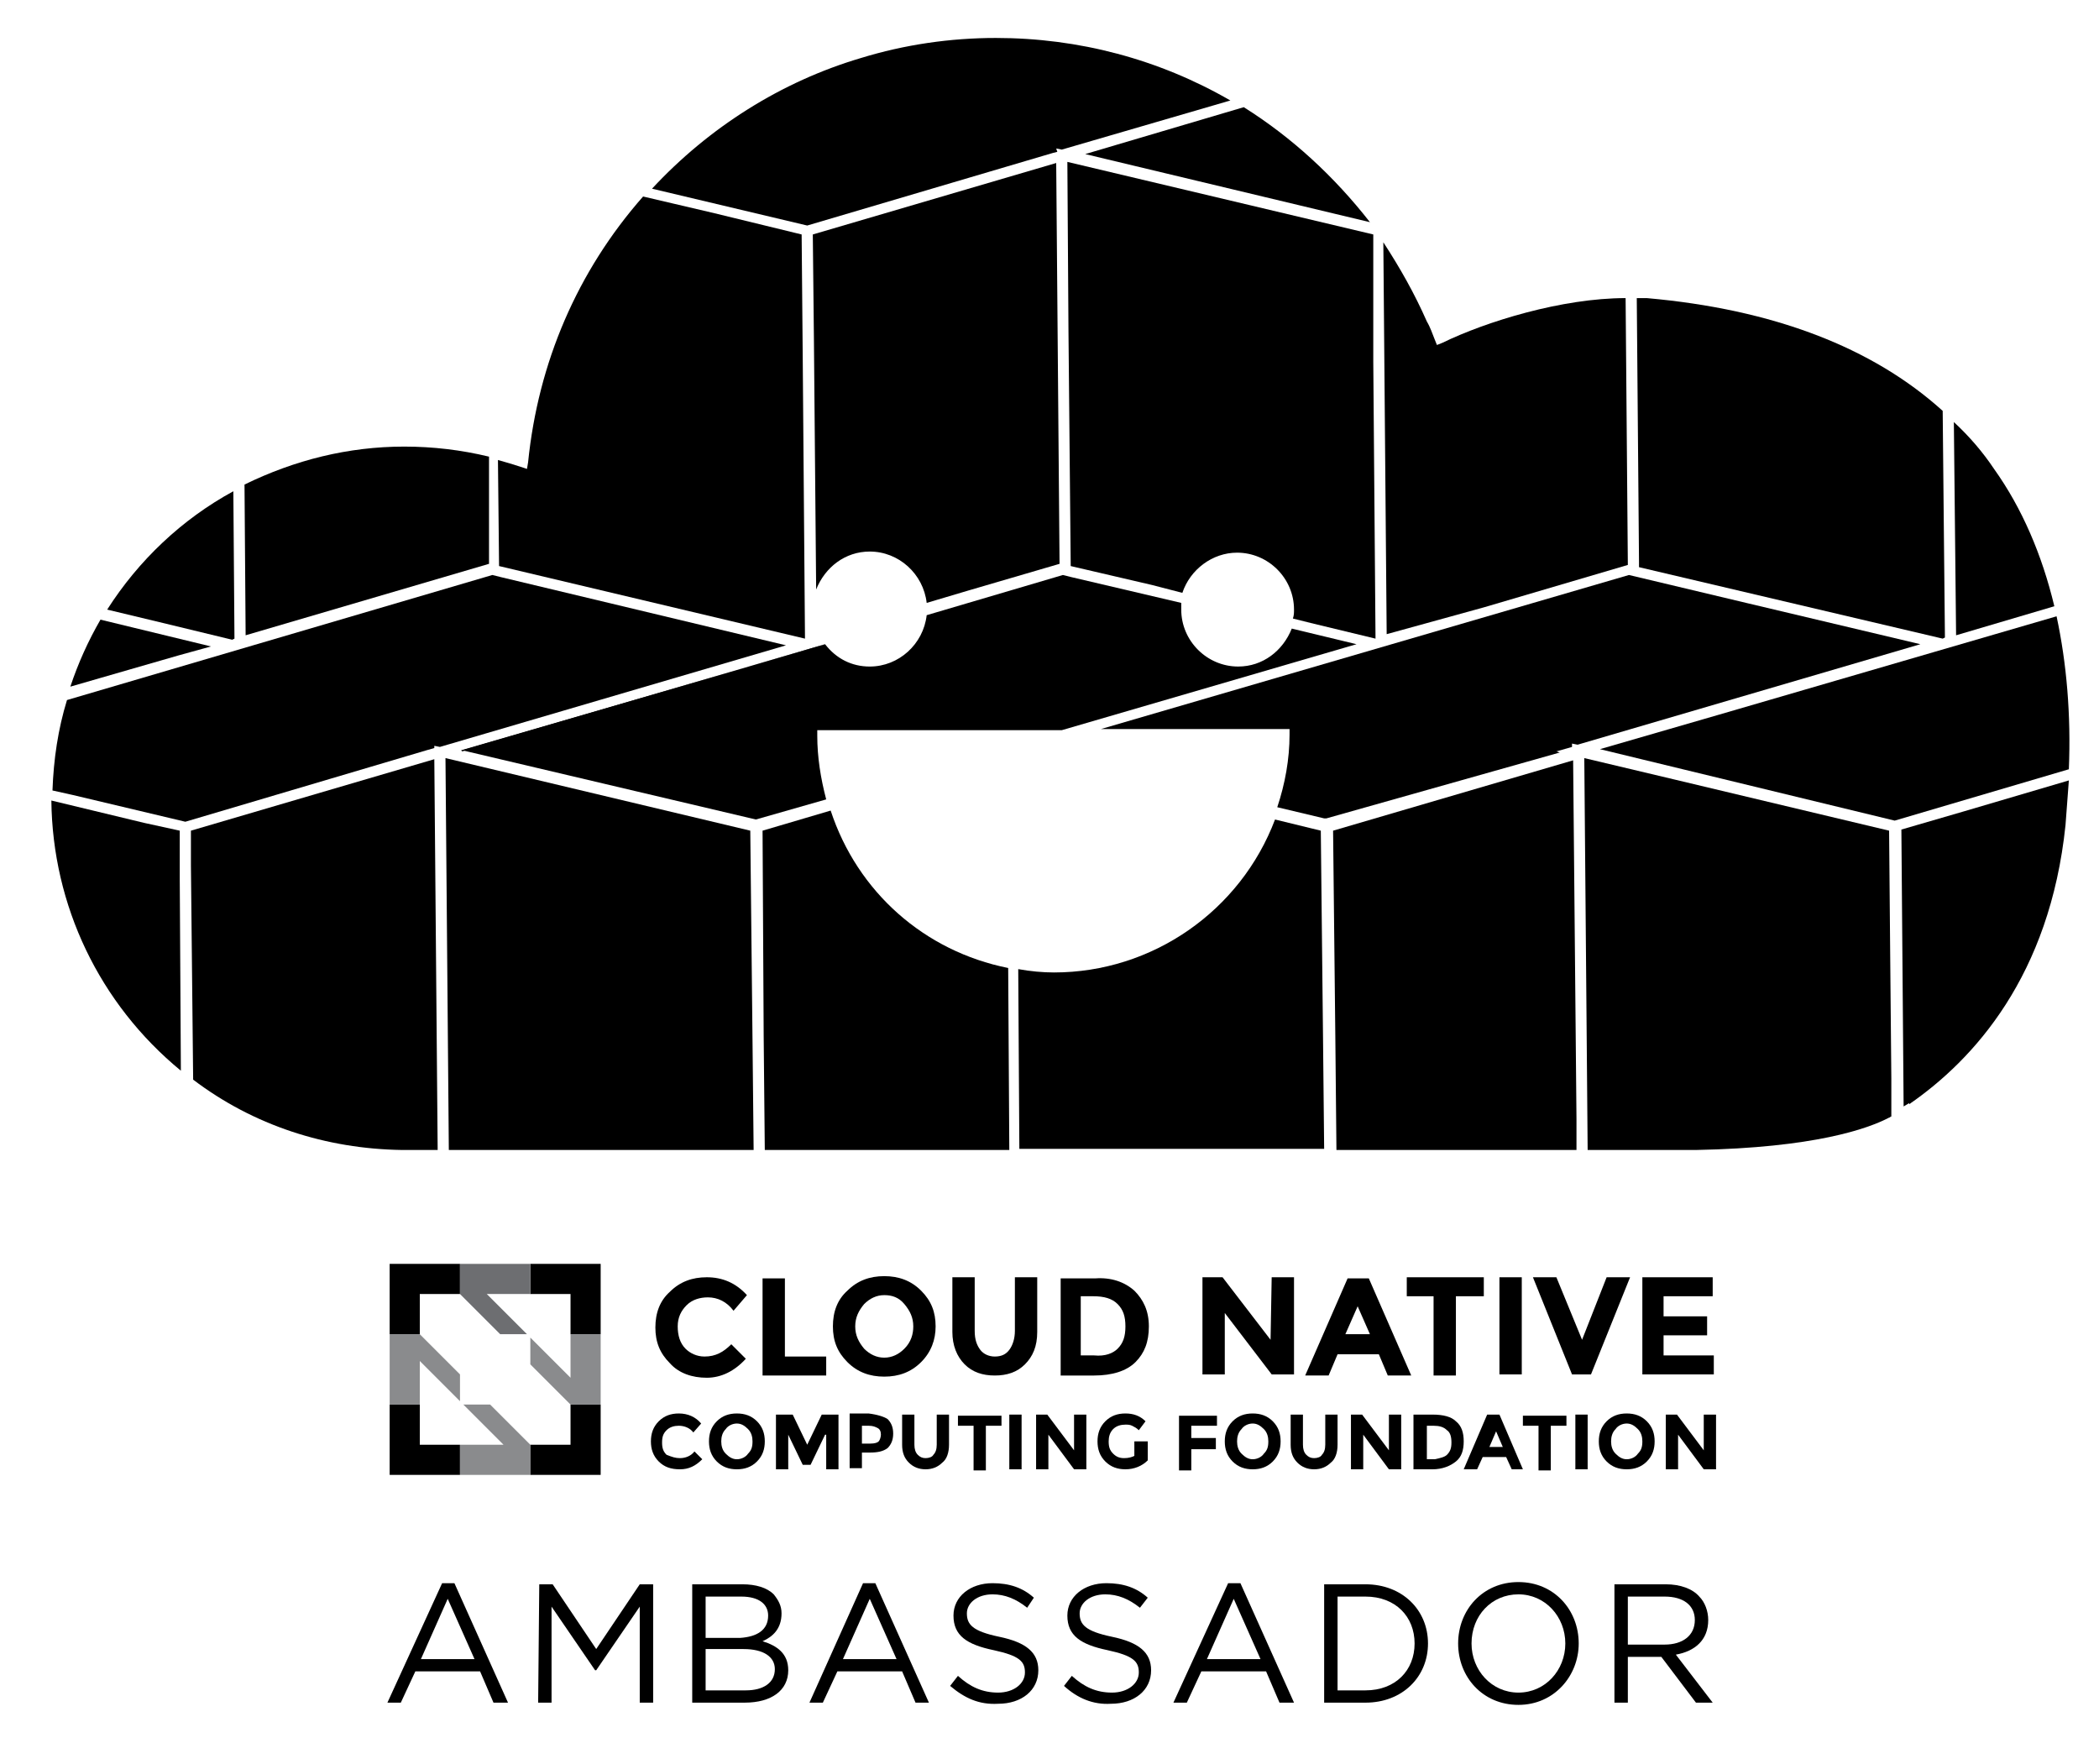 <?xml version="1.0" encoding="utf-8"?>
<!-- Generator: Adobe Illustrator 21.1.0, SVG Export Plug-In . SVG Version: 6.00 Build 0)  -->
<svg version="1.1" id="Layer_1" xmlns="http://www.w3.org/2000/svg" xmlns:xlink="http://www.w3.org/1999/xlink" x="0px" y="0px"
	 viewBox="0 0 188 158" style="enable-background:new 0 0 188 158;" xml:space="preserve">
<style type="text/css">
	.st0{fill:#6D6E71;}
	.st1{opacity:0.8;fill:#6D6E71;enable-background:new    ;}
</style>
<g>
	<g>
		<g>
			<g>
				<path d="M39.6,141.8h1.1l4.8,10.7h-1.3l-1.2-2.8h-5.8l-1.3,2.8h-1.2L39.6,141.8z M42.5,148.6l-2.4-5.4l-2.4,5.4H42.5z"/>
			</g>
			<g>
				<path d="M48.3,141.9h1.2l3.9,5.8l3.9-5.8h1.2v10.6h-1.2v-8.6l-3.9,5.7h-0.1l-3.9-5.7v8.6h-1.2L48.3,141.9L48.3,141.9z"/>
			</g>
			<g>
				<path d="M62,141.9h4.5c1.2,0,2.2,0.3,2.8,0.9c0.4,0.5,0.7,1,0.7,1.7l0,0c0,1.4-0.8,2.1-1.7,2.5c1.3,0.4,2.3,1.1,2.3,2.6l0,0
					c0,1.8-1.5,2.9-3.9,2.9H62V141.9z M68.8,144.7c0-1-0.8-1.7-2.4-1.7h-3.2v3.7h3.1C67.8,146.6,68.8,146,68.8,144.7L68.8,144.7z
					 M66.6,147.7h-3.4v3.7h3.6c1.6,0,2.6-0.7,2.6-1.9l0,0C69.4,148.4,68.4,147.7,66.6,147.7z"/>
			</g>
			<g>
				<path d="M77.3,141.8h1.1l4.8,10.7H82l-1.2-2.8H75l-1.3,2.8h-1.2L77.3,141.8z M80.3,148.6l-2.4-5.4l-2.4,5.4H80.3z"/>
			</g>
			<g>
				<path d="M85.1,151l0.7-0.9c1.1,1,2.2,1.5,3.6,1.5c1.4,0,2.4-0.8,2.4-1.8l0,0c0-1-0.5-1.5-2.8-2c-2.4-0.5-3.6-1.3-3.6-3.1l0,0
					c0-1.7,1.5-2.9,3.5-2.9c1.5,0,2.7,0.4,3.7,1.3L92,144c-1-0.8-2-1.2-3.1-1.2c-1.4,0-2.3,0.8-2.3,1.7l0,0c0,1,0.5,1.6,2.9,2.1
					s3.5,1.4,3.5,3l0,0c0,1.8-1.5,3-3.6,3C87.7,152.7,86.4,152.1,85.1,151z"/>
			</g>
			<g>
				<path d="M95.3,151l0.7-0.9c1.1,1,2.2,1.5,3.6,1.5c1.4,0,2.4-0.8,2.4-1.8l0,0c0-1-0.5-1.5-2.8-2c-2.4-0.5-3.6-1.3-3.6-3.1l0,0
					c0-1.7,1.5-2.9,3.5-2.9c1.5,0,2.7,0.4,3.7,1.3l-0.7,0.9c-1-0.8-2-1.2-3.1-1.2c-1.4,0-2.3,0.8-2.3,1.7l0,0c0,1,0.5,1.6,2.9,2.1
					s3.5,1.4,3.5,3l0,0c0,1.8-1.5,3-3.6,3C97.9,152.7,96.5,152.1,95.3,151z"/>
			</g>
			<g>
				<path d="M110,141.8h1.1l4.8,10.7h-1.3l-1.2-2.8h-5.8l-1.3,2.8h-1.2L110,141.8z M112.9,148.6l-2.4-5.4l-2.4,5.4H112.9z"/>
			</g>
			<g>
				<path d="M118.6,141.9h3.7c3.3,0,5.6,2.3,5.6,5.3l0,0c0,3-2.3,5.3-5.6,5.3h-3.7V141.9z M119.8,143v8.4h2.5c2.7,0,4.4-1.8,4.4-4.2
					l0,0c0-2.4-1.7-4.2-4.4-4.2H119.8z"/>
			</g>
			<g>
				<path d="M130.6,147.2L130.6,147.2c0-3,2.2-5.5,5.4-5.5s5.4,2.5,5.4,5.5l0,0c0,2.9-2.2,5.5-5.4,5.5S130.6,150.2,130.6,147.2z
					 M140.2,147.2L140.2,147.2c0-2.4-1.8-4.4-4.2-4.4s-4.2,1.9-4.2,4.4l0,0c0,2.4,1.8,4.4,4.2,4.4S140.2,149.6,140.2,147.2z"/>
			</g>
			<g>
				<path d="M144.6,141.9h4.6c1.3,0,2.4,0.4,3,1.1c0.5,0.5,0.8,1.3,0.8,2.1l0,0c0,1.8-1.2,2.8-2.9,3.1l3.3,4.3h-1.5l-3.1-4.1h-3v4.1
					h-1.2L144.6,141.9L144.6,141.9z M149.1,147.3c1.6,0,2.7-0.8,2.7-2.2l0,0c0-1.3-1-2.1-2.7-2.1h-3.3v4.3H149.1z"/>
			</g>
		</g>
		<g>
			<g id="XMLID_3661_">
				<g id="XMLID_3729_">
					<path d="M63.1,121.5c1,0,1.7-0.4,2.4-1.1l1.3,1.3c-1,1.1-2.2,1.7-3.5,1.7s-2.5-0.4-3.3-1.3c-0.9-0.9-1.3-1.9-1.3-3.2
						s0.4-2.4,1.3-3.2c0.9-0.9,2-1.3,3.3-1.3c1.4,0,2.6,0.5,3.6,1.6l-1.2,1.4c-0.6-0.8-1.4-1.2-2.3-1.2c-0.7,0-1.4,0.2-1.9,0.7
						s-0.8,1.1-0.8,1.9c0,0.8,0.2,1.5,0.7,2C61.8,121.2,62.4,121.5,63.1,121.5z"/>
				</g>
				<g id="XMLID_3727_">
					<path d="M68.3,123.2v-8.7h2v7H74v1.7H68.3z"/>
				</g>
				<g id="XMLID_3724_">
					<path d="M82.5,122c-0.9,0.9-2,1.3-3.3,1.3s-2.4-0.4-3.3-1.3c-0.9-0.9-1.3-1.9-1.3-3.2s0.4-2.4,1.3-3.2c0.9-0.9,2-1.3,3.3-1.3
						s2.4,0.4,3.3,1.3c0.9,0.9,1.3,1.9,1.3,3.2C83.8,120,83.4,121.1,82.5,122z M81.8,118.8c0-0.8-0.3-1.4-0.8-2s-1.1-0.8-1.8-0.8
						s-1.3,0.3-1.8,0.8c-0.5,0.6-0.8,1.2-0.8,2s0.3,1.4,0.8,2c0.5,0.5,1.1,0.8,1.8,0.8c0.7,0,1.3-0.3,1.8-0.8
						C81.6,120.2,81.8,119.5,81.8,118.8z"/>
				</g>
				<g id="XMLID_3722_">
					<path d="M87.8,120.9c0.3,0.4,0.8,0.6,1.3,0.6c0.6,0,1-0.2,1.3-0.6c0.3-0.4,0.5-1,0.5-1.7v-4.8h2v4.9c0,1.3-0.4,2.2-1.1,2.9
						c-0.7,0.7-1.6,1-2.7,1c-1.1,0-2-0.3-2.7-1s-1.1-1.7-1.1-2.9v-4.9h2v4.8C87.3,120,87.5,120.5,87.8,120.9z"/>
				</g>
				<g id="XMLID_3719_">
					<path d="M101.6,115.6c0.8,0.8,1.3,1.8,1.3,3.2s-0.4,2.4-1.2,3.2s-2.1,1.2-3.7,1.2h-3v-8.7h3.1
						C99.5,114.4,100.7,114.8,101.6,115.6z M100.1,120.8c0.5-0.5,0.7-1.1,0.7-2s-0.2-1.5-0.7-2s-1.2-0.7-2.2-0.7h-1.1v5.3H98
						C99,121.5,99.7,121.2,100.1,120.8z"/>
				</g>
				<g id="XMLID_3717_">
					<path d="M113.9,114.4h2v8.7h-2l-4.2-5.5v5.5h-2v-8.7h1.8l4.3,5.6L113.9,114.4L113.9,114.4z"/>
				</g>
				<g id="XMLID_3714_">
					<path d="M124.3,123.2l-0.8-1.9h-3.7l-0.8,1.9h-2.1l3.8-8.7h1.9l3.8,8.7H124.3z M121.6,117l-1.1,2.5h2.2L121.6,117z"/>
				</g>
				<g id="XMLID_3712_">
					<path d="M130.4,116.1v7.1h-2v-7.1H126v-1.7h6.9v1.7H130.4z"/>
				</g>
				<g id="XMLID_3710_">
					<path d="M134.3,114.4h2v8.7h-2V114.4z"/>
				</g>
				<g id="XMLID_3708_">
					<path d="M141.7,120l2.2-5.6h2.1l-3.5,8.7h-1.7l-3.5-8.7h2.1L141.7,120z"/>
				</g>
				<g id="XMLID_3706_">
					<path d="M153.4,114.4v1.7H149v1.8h3.9v1.7H149v1.8h4.5v1.7h-6.4v-8.7H153.4z"/>
				</g>
				<g id="XMLID_3704_">
					<path d="M60.9,130.6c0.5,0,1-0.2,1.3-0.6l0.7,0.7c-0.6,0.6-1.2,0.9-2,0.9s-1.4-0.2-1.9-0.7s-0.7-1.1-0.7-1.8s0.2-1.3,0.7-1.8
						s1.1-0.7,1.8-0.7c0.8,0,1.5,0.3,2,0.9l-0.7,0.8c-0.3-0.4-0.8-0.6-1.3-0.6c-0.4,0-0.8,0.1-1.1,0.4c-0.3,0.3-0.4,0.6-0.4,1.1
						s0.1,0.8,0.4,1.1C60.2,130.5,60.5,130.6,60.9,130.6z"/>
				</g>
				<g id="XMLID_3701_">
					<path d="M67.8,130.9c-0.5,0.5-1.1,0.7-1.8,0.7c-0.7,0-1.3-0.2-1.8-0.7s-0.7-1.1-0.7-1.8s0.2-1.3,0.7-1.8s1.1-0.7,1.8-0.7
						c0.7,0,1.3,0.2,1.8,0.7s0.7,1.1,0.7,1.8S68.3,130.4,67.8,130.9z M67.4,129.1c0-0.4-0.1-0.8-0.4-1.1s-0.6-0.5-1-0.5
						s-0.8,0.2-1,0.5c-0.3,0.3-0.4,0.7-0.4,1.1c0,0.4,0.1,0.8,0.4,1.1s0.6,0.5,1,0.5s0.8-0.2,1-0.5
						C67.3,129.9,67.4,129.6,67.4,129.1z"/>
				</g>
				<g id="XMLID_3699_">
					<path d="M73.9,128.5l-1.3,2.7h-0.7l-1.3-2.7v3.1h-1.1v-4.9H71l1.3,2.7l1.3-2.7h1.5v4.9H74v-3.1H73.9z"/>
				</g>
				<g id="XMLID_3696_">
					<path d="M79.5,127.1c0.3,0.3,0.5,0.7,0.5,1.3s-0.2,1-0.5,1.3c-0.4,0.3-0.9,0.4-1.6,0.4h-0.7v1.4h-1.1v-4.9h1.7
						C78.6,126.7,79.2,126.9,79.5,127.1z M78.7,129.1c0.1-0.1,0.2-0.4,0.2-0.6c0-0.3-0.1-0.5-0.3-0.6c-0.2-0.1-0.4-0.2-0.8-0.2h-0.6
						v1.6h0.7C78.4,129.3,78.6,129.2,78.7,129.1z"/>
				</g>
				<g id="XMLID_3694_">
					<path d="M82.2,130.3c0.2,0.2,0.4,0.3,0.7,0.3s0.6-0.1,0.7-0.3c0.2-0.2,0.3-0.5,0.3-0.9v-2.7H85v2.7c0,0.7-0.2,1.3-0.6,1.6
						c-0.4,0.4-0.9,0.6-1.5,0.6s-1.1-0.2-1.5-0.6c-0.4-0.4-0.6-0.9-0.6-1.6v-2.7h1.1v2.7C81.9,129.8,82,130.1,82.2,130.3z"/>
				</g>
				<g id="XMLID_3692_">
					<path d="M88.3,127.7v4h-1.1v-4h-1.4v-0.9h3.9v0.9H88.3z"/>
				</g>
				<g id="XMLID_3690_">
					<path d="M90.4,126.7h1.1v4.9h-1.1V126.7z"/>
				</g>
				<g id="XMLID_3688_">
					<path d="M96.2,126.7h1.1v4.9h-1.1l-2.3-3.1v3.1h-1.1v-4.9h1l2.4,3.2L96.2,126.7L96.2,126.7z"/>
				</g>
				<g id="XMLID_3686_">
					<path d="M101.7,129.1h1.1v1.7c-0.5,0.5-1.2,0.8-2,0.8c-0.7,0-1.3-0.2-1.8-0.7s-0.7-1.1-0.7-1.8s0.2-1.3,0.7-1.8
						s1.1-0.7,1.8-0.7s1.3,0.2,1.8,0.7l-0.6,0.8c-0.2-0.2-0.4-0.3-0.6-0.4c-0.2-0.1-0.4-0.1-0.6-0.1c-0.4,0-0.8,0.1-1.1,0.4
						c-0.3,0.3-0.4,0.7-0.4,1.1c0,0.5,0.1,0.8,0.4,1.1c0.3,0.3,0.6,0.4,1,0.4s0.7-0.1,0.9-0.2v-1.3H101.7z"/>
				</g>
				<g id="XMLID_3684_">
					<path d="M109,126.7v1h-2.3v1.1h2.2v1h-2.2v1.9h-1.1v-4.9h3.4V126.7z"/>
				</g>
				<g id="XMLID_3681_">
					<path d="M114,130.9c-0.5,0.5-1.1,0.7-1.8,0.7s-1.3-0.2-1.8-0.7s-0.7-1.1-0.7-1.8s0.2-1.3,0.7-1.8s1.1-0.7,1.8-0.7
						s1.3,0.2,1.8,0.7s0.7,1.1,0.7,1.8S114.5,130.4,114,130.9z M113.6,129.1c0-0.4-0.1-0.8-0.4-1.1c-0.3-0.3-0.6-0.5-1-0.5
						s-0.8,0.2-1,0.5c-0.3,0.3-0.4,0.7-0.4,1.1c0,0.4,0.1,0.8,0.4,1.1c0.3,0.3,0.6,0.5,1,0.5s0.8-0.2,1-0.5
						C113.5,129.9,113.6,129.6,113.6,129.1z"/>
				</g>
				<g id="XMLID_3679_">
					<path d="M117,130.3c0.2,0.2,0.4,0.3,0.7,0.3s0.6-0.1,0.7-0.3c0.2-0.2,0.3-0.5,0.3-0.9v-2.7h1.1v2.7c0,0.7-0.2,1.3-0.6,1.6
						c-0.4,0.4-0.9,0.6-1.5,0.6s-1.1-0.2-1.5-0.6c-0.4-0.4-0.6-0.9-0.6-1.6v-2.7h1.1v2.7C116.7,129.8,116.8,130.1,117,130.3z"/>
				</g>
				<g id="XMLID_3677_">
					<path d="M124.4,126.7h1.1v4.9h-1.1l-2.3-3.1v3.1H121v-4.9h1l2.4,3.2V126.7z"/>
				</g>
				<g id="XMLID_3674_">
					<path d="M130.4,127.3c0.5,0.4,0.7,1,0.7,1.8s-0.2,1.4-0.7,1.8c-0.5,0.4-1.2,0.7-2.1,0.7h-1.7v-4.9h1.7
						C129.3,126.7,130,126.9,130.4,127.3z M129.6,130.3c0.3-0.3,0.4-0.6,0.4-1.1s-0.1-0.9-0.4-1.1c-0.3-0.3-0.7-0.4-1.2-0.4h-0.6v3
						h0.7C129,130.6,129.4,130.5,129.6,130.3z"/>
				</g>
				<g id="XMLID_3671_">
					<path d="M135.4,131.6l-0.5-1.1h-2.1l-0.5,1.1h-1.2l2.1-4.9h1.1l2.1,4.9H135.4z M134,128.2l-0.6,1.4h1.2L134,128.2z"/>
				</g>
				<g id="XMLID_3669_">
					<path d="M138.9,127.7v4h-1.1v-4h-1.4v-0.9h3.9v0.9H138.9z"/>
				</g>
				<g id="XMLID_3667_">
					<path d="M141.1,126.7h1.1v4.9h-1.1V126.7z"/>
				</g>
				<g id="XMLID_3664_">
					<path d="M147.5,130.9c-0.5,0.5-1.1,0.7-1.8,0.7s-1.3-0.2-1.8-0.7s-0.7-1.1-0.7-1.8s0.2-1.3,0.7-1.8s1.1-0.7,1.8-0.7
						s1.3,0.2,1.8,0.7s0.7,1.1,0.7,1.8S148,130.4,147.5,130.9z M147.1,129.1c0-0.4-0.1-0.8-0.4-1.1c-0.3-0.3-0.6-0.5-1-0.5
						s-0.8,0.2-1,0.5c-0.3,0.3-0.4,0.7-0.4,1.1c0,0.4,0.1,0.8,0.4,1.1c0.3,0.3,0.6,0.5,1,0.5s0.8-0.2,1-0.5
						C147,129.9,147.1,129.6,147.1,129.1z"/>
				</g>
				<g id="XMLID_3662_">
					<path d="M152.6,126.7h1.1v4.9h-1.1l-2.3-3.1v3.1h-1.1v-4.9h1l2.4,3.2L152.6,126.7L152.6,126.7z"/>
				</g>
			</g>
			<g id="XMLID_3656_">
				<g id="XMLID_3660_">
					<polygon points="37.6,125.8 34.9,125.8 34.9,132.1 41.2,132.1 41.2,129.4 37.6,129.4 					"/>
				</g>
				<g id="XMLID_3659_">
					<polygon points="51.1,125.8 51.1,129.4 47.5,129.4 47.5,129.4 47.5,132.1 53.8,132.1 53.8,125.8 					"/>
				</g>
				<g id="XMLID_3658_">
					<polygon points="34.9,119.5 37.6,119.5 37.6,119.5 37.6,115.9 37.6,115.9 41.2,115.9 41.2,115.9 41.2,113.2 34.9,113.2 					
						"/>
				</g>
				<g id="XMLID_3657_">
					<polygon points="47.5,113.2 47.5,115.9 51.1,115.9 51.1,119.5 53.8,119.5 53.8,113.2 					"/>
				</g>
			</g>
			<g id="XMLID_3655_">
				<polygon class="st0" points="47.2,119.5 43.6,115.9 47.5,115.9 47.5,113.2 41.2,113.2 41.2,115.9 44.8,119.5 				"/>
			</g>
			<g id="XMLID_3654_">
				<polygon class="st1" points="43.9,125.8 41.5,125.8 44.5,128.8 45.1,129.4 43.9,129.4 41.2,129.4 41.2,132.1 47.5,132.1 
					47.5,129.4 45.7,127.6 				"/>
			</g>
			<g id="XMLID_3653_">
				<polygon class="st1" points="51.1,119.5 51.1,122.2 51.1,123.4 50.5,122.8 47.5,119.8 47.5,122.2 49.3,124 51.1,125.8 
					53.8,125.8 53.8,119.5 				"/>
			</g>
			<g id="XMLID_3652_">
				<polygon class="st1" points="41.2,123.1 37.6,119.5 34.9,119.5 34.9,125.8 37.6,125.8 37.6,121.9 41.2,125.5 				"/>
			</g>
		</g>
		<path d="M9,55.5c-1.1,1.9-2,3.9-2.7,6l9.7-2.8l2.9-0.8L9,55.5z"/>
		<path d="M21,57.2L20.9,44c-4.6,2.5-8.5,6.2-11.3,10.6l5,1.2l6.2,1.5L21,57.2z"/>
		<path d="M9.6,54.6l5,1.2L9.6,54.6z"/>
		<path d="M43.8,50.5v-4.6v-5c-2.5-0.6-5-0.9-7.6-0.9c-5,0-9.8,1.2-14.3,3.4L22,56.9L43.8,50.5z"/>
		<polygon points="21.9,43.4 21.9,43.4 22,56.9 22,56.9 		"/>
		<path d="M71.9,32.3L71.8,21L64,19.1l-6.4-1.5c-5.9,6.7-9.4,14.9-10.3,23.8L47.2,42l-0.6-0.2c-0.6-0.2-1.3-0.4-2-0.6l0.1,9.5
			l27.4,6.5L71.9,32.3z"/>
		<path d="M77.9,49.4c2.6,0,4.8,2,5.1,4.6l3.7-1.1l8.2-2.4l-0.3-35.9L72.8,21l0.1,9.4l0.2,22.4C73.9,50.8,75.7,49.4,77.9,49.4z"/>
		<polygon points="73.1,52.7 73.1,52.7 72.9,30.3 		"/>
		<path d="M94.6,13.3l0.5,0.1L110.2,9c-6.4-3.7-13.6-5.6-21-5.6C85.1,3.4,81,4,77.1,5.2C70,7.3,63.5,11.4,58.4,16.9l13.9,3.3l22-6.5
			l0.4-0.1L94.6,13.3z"/>
		<path d="M95.6,14.5l0.1,15.2l0.2,21l7.3,1.7l2.7,0.7c0.7-2.1,2.7-3.6,4.9-3.6c2.8,0,5.1,2.3,5.1,5.1c0,0.3,0,0.5-0.1,0.8l1.6,0.4
			l5.8,1.4L123,32.4l0-11.4L95.6,14.5z"/>
		<polygon points="95.6,14.5 95.6,14.5 95.8,29.7 		"/>
		<path d="M132.9,54.4l12.9-3.8l-0.2-23.9c-5.7,0-12.5,2.1-16.4,4l-0.5,0.2l-0.2-0.5c-0.2-0.5-0.4-1.1-0.7-1.6
			c-1.1-2.5-2.4-4.8-3.9-7.1l0.3,35.1L132.9,54.4z"/>
		<polygon points="124.3,56.9 124.3,56.9 124,21.8 124,21.8 		"/>
		<path d="M111.4,9.6l-14.2,4.2l25.5,6.1C119.5,15.8,115.7,12.3,111.4,9.6z"/>
		<polygon points="111.4,9.6 97.1,13.8 97.1,13.8 		"/>
		<path d="M12.9,73.7l-8.3-2c0.1,9.4,4.3,18.2,11.6,24.2l-0.1-17.1v-4.4L12.9,73.7z"/>
		<path d="M36,103h3.2l-0.3-35l-21.8,6.4v3.1l0.2,19.2C22.7,100.8,29.2,102.9,36,103z"/>
		<path d="M17.3,96.7l-0.2-19.2L17.3,96.7z"/>
		<path d="M38.2,67.2l0.7-0.2v-0.2l0.5,0.1l31-9.1l-25.5-6.1l0,0l-0.8-0.2L6,62.7c-0.8,2.6-1.2,5.3-1.3,8.1l1.8,0.4l10.1,2.4
			L38.2,67.2z"/>
		<path d="M44.8,51.7L44,51.5L44.8,51.7z"/>
		<path d="M4.7,70.7l1.8,0.4L4.7,70.7z"/>
		<polygon points="39.9,67.9 40.2,103 67.5,103 67.4,93.2 67.2,74.4 		"/>
		<polygon points="39.9,67.9 40.2,103 40.2,103 		"/>
		<path d="M68.4,92.8l0.1,10.2h21.9l-0.1-16.3c-7.5-1.5-13.5-6.8-15.9-14.1l-6.1,1.8L68.4,92.8z"/>
		<polygon points="68.5,103 68.5,103 68.4,92.8 		"/>
		<path d="M95.2,51.5L83,55.1c-0.3,2.6-2.5,4.6-5.1,4.6c-1.6,0-3-0.7-4-2l0,0l-32.5,9.5l26.3,6.2l6.3-1.8c-0.5-1.9-0.8-3.8-0.8-5.7
			v-0.5h21.9l26.4-7.7l-5.8-1.4c-0.8,2-2.6,3.4-4.8,3.4c-2.8,0-5.1-2.3-5.1-5.1c0-0.2,0-0.4,0-0.6L96,51.7l0,0L95.2,51.5z"/>
		<polygon points="96,51.7 96,51.7 95.2,51.5 		"/>
		<polygon points="73.9,57.7 72.7,58.1 72.3,58.2 72.3,58.2 41.3,67.2 41.4,67.3 		"/>
		<path d="M72.3,58.2l0.4-0.1L72.3,58.2z"/>
		<path d="M114.2,73.4c-3.1,8.2-11,13.7-19.8,13.7c-1,0-2.1-0.1-3.2-0.3l0.1,16.1h27.3l-0.1-9.8l-0.2-18.7L114.2,73.4z"/>
		<polygon points="91.2,86.9 91.4,103 91.4,103 		"/>
		<path d="M119.4,74.4l0.2,18.4l0.1,10.2h21.5l0,0v-2.8l-0.3-32.1L119.4,74.4z"/>
		<polygon points="119.7,103 119.7,103 119.6,92.8 		"/>
		<path d="M139.7,67.4l-0.3-0.1l1.4-0.4v-0.3l0.5,0.1l30.7-9L156.4,54l-10.5-2.5L98.6,65.3h16.9v0.5c0,2.2-0.4,4.4-1.1,6.5l4.2,1
			h0.2L139.7,67.4z"/>
		<path d="M114.5,72.5l4.2,1L114.5,72.5z"/>
		<path d="M146.8,50.8l27.2,6.4l0.2-0.1l-0.1-10L174,36.8c-6.3-5.7-15.2-9.1-26.5-10.1c-0.3,0-0.6,0-0.9,0l0.2,23.6l0,0L146.8,50.8z
			"/>
		<path d="M184,54.3c-1.1-4.6-2.9-8.8-5.4-12.3c-1-1.5-2.2-2.9-3.6-4.2l0.2,19.1L184,54.3z"/>
		<polygon points="175,37.8 175,37.8 175.2,56.9 175.2,56.9 		"/>
		<path d="M149.9,69.8l-8-1.9l0.2,23.3l0.1,11.8c0.4,0,0.8,0,1.3,0c0.8,0,1.7,0,2.7,0h0.8c1.8,0,3.4,0,4.9,0
			c10.6-0.2,15.4-1.9,17.3-2.9c0.1,0,0.1-0.1,0.2-0.1v-3.4l-0.1-10.8l-0.1-11.4L149.9,69.8z"/>
		<polygon points="142.2,103 142.2,103 142.1,91.2 		"/>
		<path d="M171,98.8v0.1c5.8-4,12.6-11.5,14-25c0.1-1.3,0.2-2.6,0.3-4l-9.5,2.8l-5.5,1.6l0.2,24.8L171,98.8z"/>
		<path d="M169.7,73.5l15.6-4.6c0.2-4.9-0.2-9.5-1.1-13.7L154,64l-10.7,3.1L169.7,73.5z"/>
		<path d="M143.3,67.2l10.7-3.1L143.3,67.2z"/>
	</g>
</g>
</svg>
